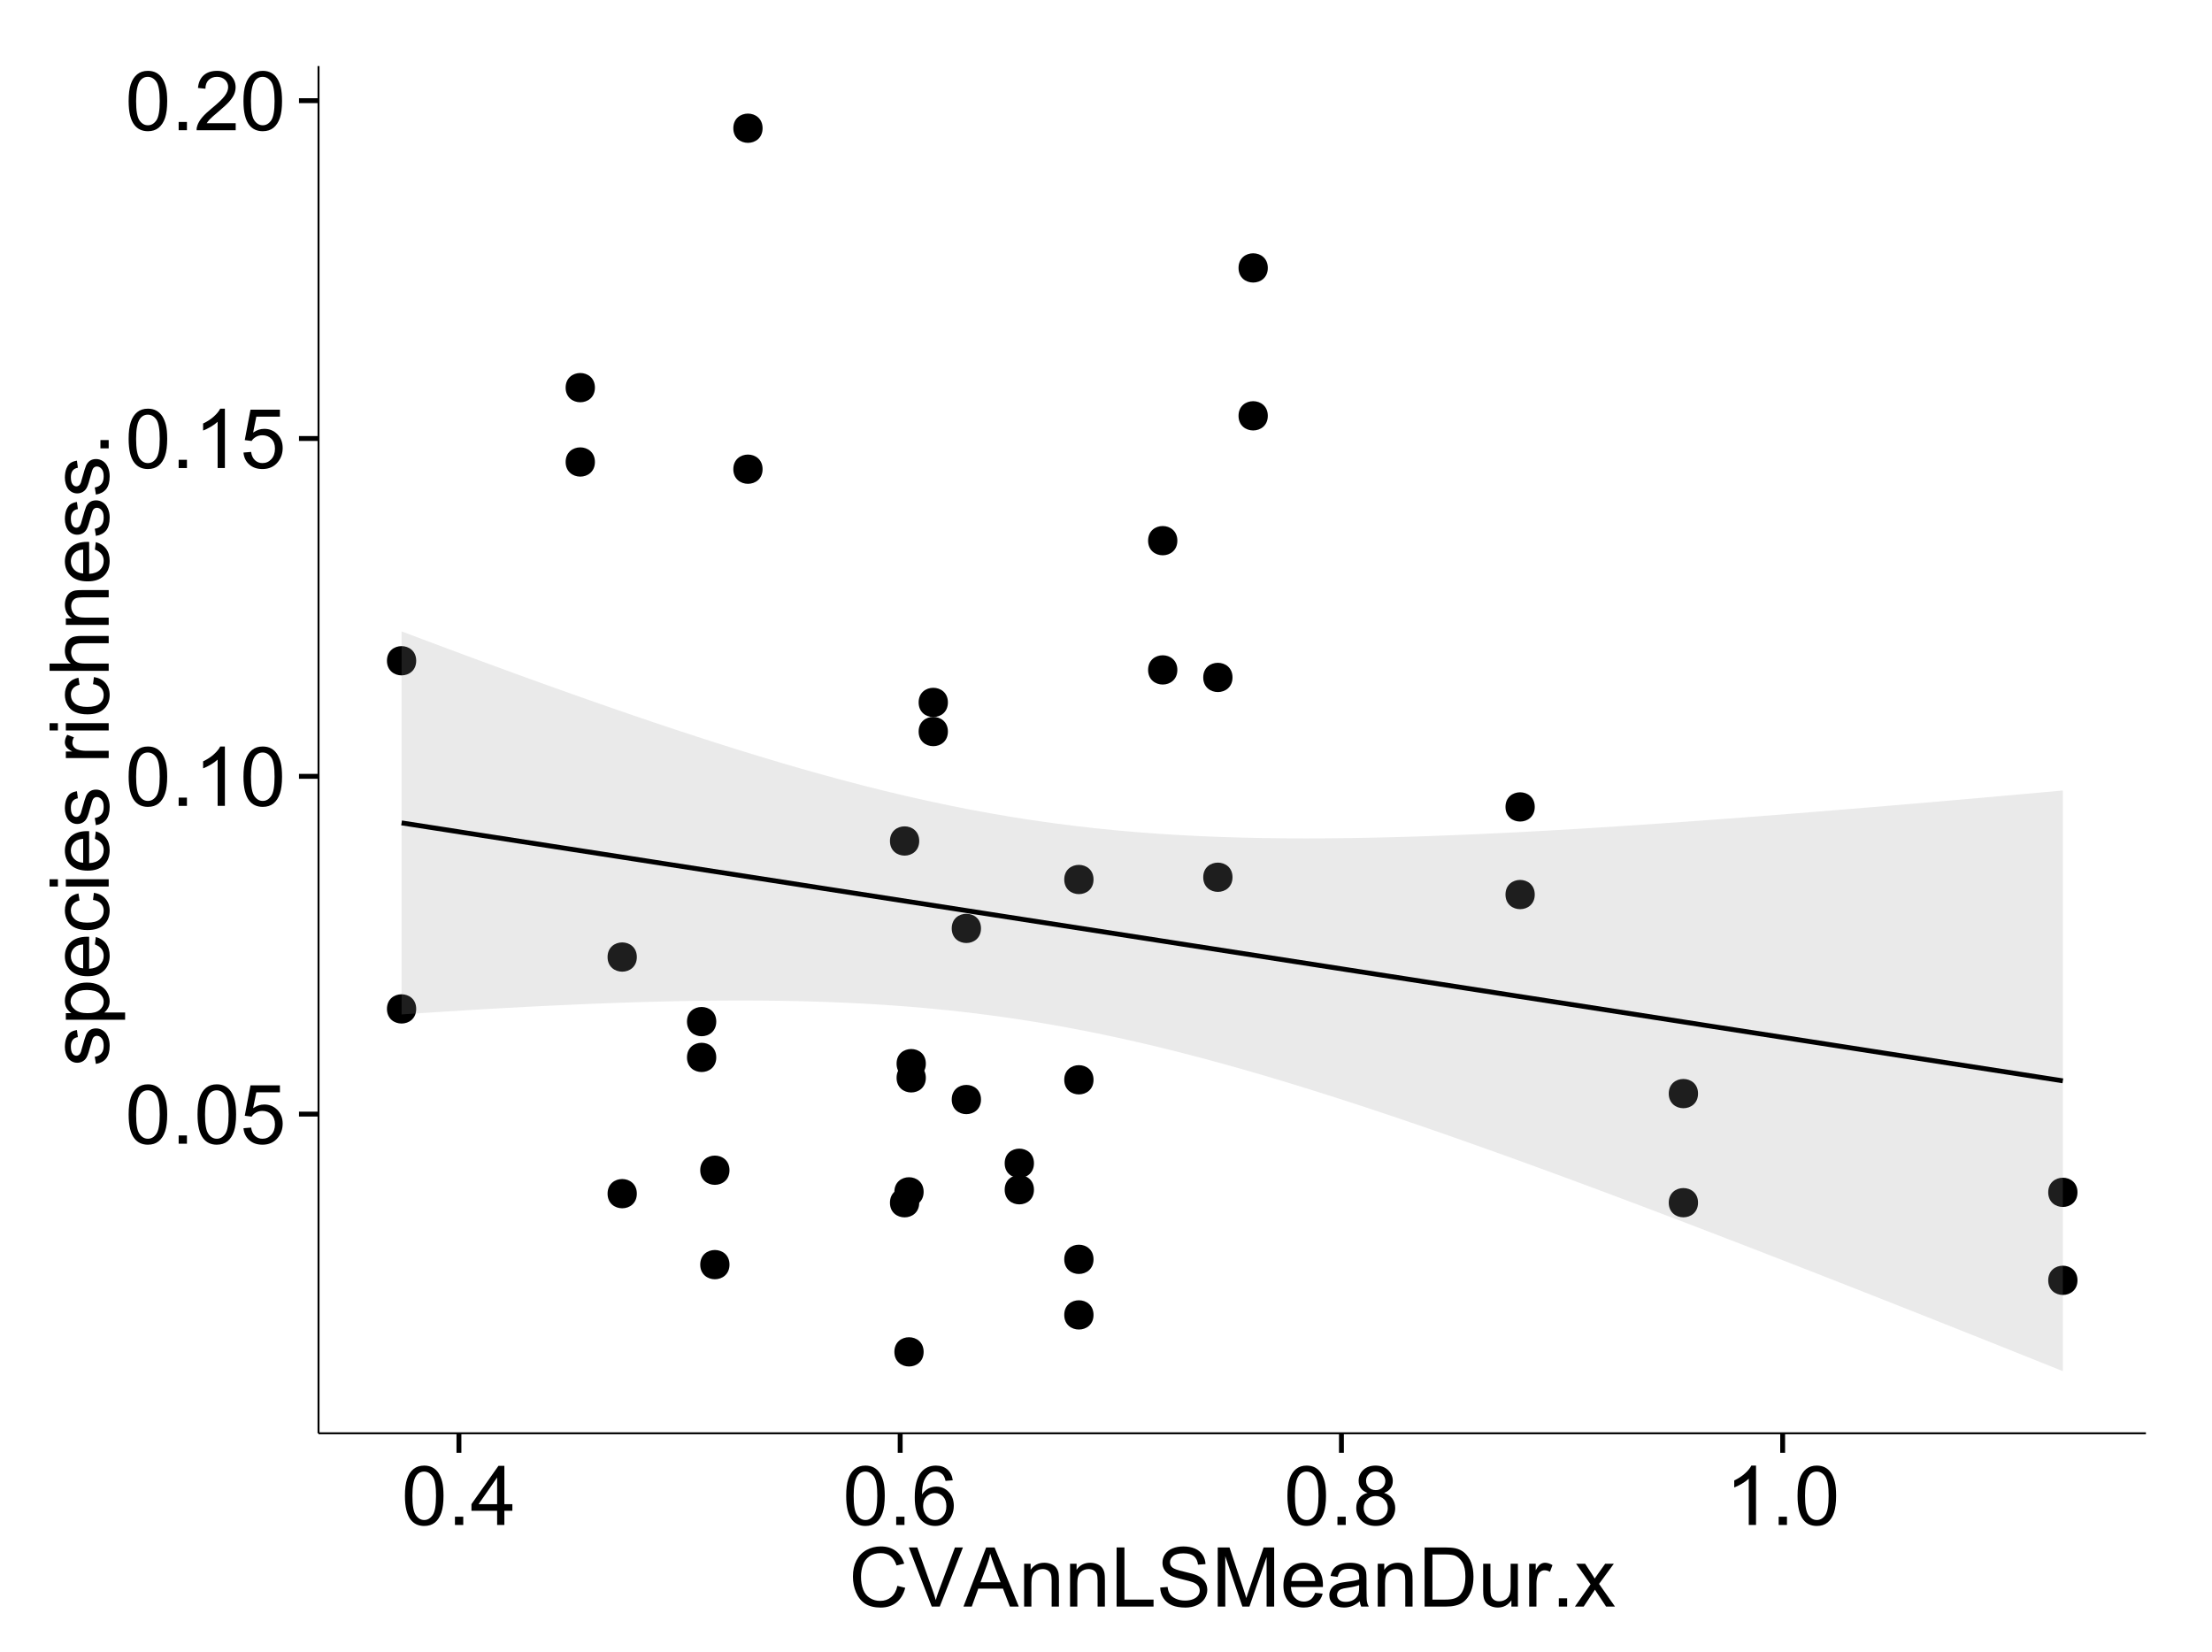<?xml version="1.0" encoding="UTF-8"?>
<svg xmlns="http://www.w3.org/2000/svg" xmlns:xlink="http://www.w3.org/1999/xlink" width="482pt" height="360pt" viewBox="0 0 482 360" version="1.1">
<defs>
<g>
<symbol overflow="visible" id="glyph0-0">
<path style="stroke:none;" d="M 0.746 -6.355 C 0.742 -7.875 0.898 -9.102 1.215 -10.031 C 1.527 -10.961 1.996 -11.676 2.613 -12.18 C 3.23 -12.684 4.008 -12.938 4.949 -12.938 C 5.637 -12.938 6.242 -12.797 6.766 -12.52 C 7.285 -12.238 7.715 -11.836 8.059 -11.316 C 8.395 -10.789 8.664 -10.152 8.859 -9.398 C 9.051 -8.645 9.145 -7.629 9.148 -6.355 C 9.145 -4.84 8.992 -3.617 8.684 -2.691 C 8.371 -1.762 7.906 -1.047 7.289 -0.539 C 6.672 -0.035 5.891 0.215 4.949 0.219 C 3.703 0.215 2.727 -0.227 2.023 -1.117 C 1.168 -2.188 0.742 -3.934 0.746 -6.355 Z M 2.375 -6.355 C 2.371 -4.234 2.621 -2.824 3.117 -2.129 C 3.609 -1.426 4.219 -1.078 4.949 -1.082 C 5.672 -1.078 6.281 -1.43 6.781 -2.137 C 7.273 -2.836 7.523 -4.242 7.523 -6.355 C 7.523 -8.473 7.273 -9.883 6.781 -10.582 C 6.281 -11.277 5.664 -11.625 4.93 -11.629 C 4.199 -11.625 3.621 -11.316 3.191 -10.703 C 2.645 -9.918 2.371 -8.469 2.375 -6.355 Z M 2.375 -6.355 "/>
</symbol>
<symbol overflow="visible" id="glyph0-1">
<path style="stroke:none;" d="M 1.633 0 L 1.633 -1.801 L 3.438 -1.801 L 3.438 0 Z M 1.633 0 "/>
</symbol>
<symbol overflow="visible" id="glyph0-2">
<path style="stroke:none;" d="M 0.746 -3.375 L 2.406 -3.516 C 2.527 -2.707 2.812 -2.098 3.266 -1.691 C 3.711 -1.281 4.254 -1.078 4.887 -1.082 C 5.648 -1.078 6.293 -1.363 6.82 -1.941 C 7.344 -2.512 7.605 -3.273 7.609 -4.227 C 7.605 -5.125 7.352 -5.84 6.848 -6.363 C 6.34 -6.883 5.676 -7.141 4.859 -7.145 C 4.344 -7.141 3.887 -7.027 3.48 -6.797 C 3.07 -6.566 2.746 -6.266 2.516 -5.898 L 1.027 -6.09 L 2.277 -12.711 L 8.684 -12.711 L 8.684 -11.195 L 3.543 -11.195 L 2.848 -7.734 C 3.621 -8.273 4.43 -8.543 5.281 -8.543 C 6.402 -8.543 7.352 -8.152 8.129 -7.371 C 8.898 -6.59 9.285 -5.586 9.289 -4.367 C 9.285 -3.195 8.945 -2.188 8.27 -1.344 C 7.441 -0.301 6.316 0.215 4.887 0.219 C 3.715 0.215 2.758 -0.109 2.016 -0.766 C 1.273 -1.418 0.848 -2.289 0.746 -3.375 Z M 0.746 -3.375 "/>
</symbol>
<symbol overflow="visible" id="glyph0-3">
<path style="stroke:none;" d="M 6.707 0 L 5.125 0 L 5.125 -10.082 C 4.742 -9.715 4.242 -9.352 3.625 -8.988 C 3.004 -8.625 2.449 -8.352 1.961 -8.172 L 1.961 -9.703 C 2.844 -10.117 3.617 -10.621 4.281 -11.215 C 4.941 -11.805 5.41 -12.379 5.688 -12.938 L 6.707 -12.938 Z M 6.707 0 "/>
</symbol>
<symbol overflow="visible" id="glyph0-4">
<path style="stroke:none;" d="M 9.062 -1.52 L 9.062 0 L 0.547 0 C 0.531 -0.379 0.594 -0.742 0.73 -1.098 C 0.945 -1.676 1.293 -2.25 1.77 -2.812 C 2.246 -3.375 2.934 -4.023 3.84 -4.766 C 5.238 -5.906 6.188 -6.816 6.68 -7.492 C 7.172 -8.16 7.418 -8.793 7.418 -9.395 C 7.418 -10.02 7.191 -10.551 6.746 -10.98 C 6.293 -11.41 5.711 -11.625 4.992 -11.629 C 4.23 -11.625 3.621 -11.395 3.164 -10.941 C 2.703 -10.48 2.469 -9.848 2.469 -9.043 L 0.844 -9.211 C 0.953 -10.422 1.371 -11.344 2.102 -11.984 C 2.824 -12.617 3.801 -12.938 5.027 -12.938 C 6.262 -12.938 7.238 -12.594 7.961 -11.91 C 8.68 -11.223 9.039 -10.371 9.043 -9.359 C 9.039 -8.84 8.934 -8.336 8.727 -7.84 C 8.512 -7.34 8.164 -6.812 7.676 -6.266 C 7.188 -5.711 6.375 -4.957 5.238 -4 C 4.285 -3.199 3.676 -2.66 3.41 -2.379 C 3.141 -2.094 2.918 -1.805 2.742 -1.52 Z M 9.062 -1.52 "/>
</symbol>
<symbol overflow="visible" id="glyph0-5">
<path style="stroke:none;" d="M 5.82 0 L 5.82 -3.086 L 0.227 -3.086 L 0.227 -4.535 L 6.109 -12.883 L 7.398 -12.883 L 7.398 -4.535 L 9.141 -4.535 L 9.141 -3.086 L 7.398 -3.086 L 7.398 0 Z M 5.82 -4.535 L 5.82 -10.344 L 1.785 -4.535 Z M 5.82 -4.535 "/>
</symbol>
<symbol overflow="visible" id="glyph0-6">
<path style="stroke:none;" d="M 8.957 -9.73 L 7.383 -9.605 C 7.242 -10.223 7.043 -10.676 6.785 -10.961 C 6.355 -11.41 5.828 -11.637 5.203 -11.637 C 4.695 -11.637 4.25 -11.496 3.875 -11.215 C 3.375 -10.852 2.984 -10.32 2.695 -9.625 C 2.406 -8.926 2.258 -7.934 2.25 -6.645 C 2.629 -7.223 3.094 -7.652 3.645 -7.938 C 4.195 -8.215 4.773 -8.355 5.379 -8.359 C 6.434 -8.355 7.328 -7.969 8.07 -7.195 C 8.809 -6.418 9.18 -5.414 9.184 -4.184 C 9.18 -3.371 9.008 -2.617 8.66 -1.926 C 8.312 -1.23 7.832 -0.699 7.227 -0.332 C 6.613 0.035 5.922 0.215 5.148 0.219 C 3.828 0.215 2.754 -0.266 1.922 -1.234 C 1.09 -2.199 0.672 -3.797 0.676 -6.031 C 0.672 -8.516 1.133 -10.328 2.055 -11.461 C 2.855 -12.445 3.938 -12.938 5.301 -12.938 C 6.312 -12.938 7.141 -12.652 7.789 -12.086 C 8.434 -11.516 8.824 -10.73 8.957 -9.73 Z M 2.496 -4.176 C 2.496 -3.629 2.609 -3.105 2.844 -2.609 C 3.07 -2.109 3.395 -1.73 3.812 -1.473 C 4.227 -1.207 4.664 -1.078 5.125 -1.082 C 5.789 -1.078 6.363 -1.348 6.844 -1.891 C 7.324 -2.426 7.562 -3.156 7.566 -4.086 C 7.562 -4.973 7.328 -5.676 6.855 -6.191 C 6.379 -6.703 5.781 -6.961 5.062 -6.961 C 4.348 -6.961 3.738 -6.703 3.242 -6.191 C 2.742 -5.676 2.496 -5.004 2.496 -4.176 Z M 2.496 -4.176 "/>
</symbol>
<symbol overflow="visible" id="glyph0-7">
<path style="stroke:none;" d="M 3.18 -6.988 C 2.52 -7.227 2.035 -7.57 1.723 -8.016 C 1.406 -8.461 1.246 -8.992 1.25 -9.617 C 1.246 -10.551 1.582 -11.34 2.258 -11.98 C 2.93 -12.617 3.828 -12.938 4.949 -12.938 C 6.07 -12.938 6.977 -12.609 7.664 -11.957 C 8.348 -11.301 8.688 -10.504 8.691 -9.57 C 8.688 -8.969 8.531 -8.449 8.219 -8.012 C 7.902 -7.566 7.426 -7.227 6.793 -6.988 C 7.582 -6.727 8.184 -6.309 8.598 -5.738 C 9.008 -5.16 9.215 -4.477 9.219 -3.684 C 9.215 -2.578 8.828 -1.652 8.051 -0.906 C 7.27 -0.156 6.242 0.215 4.977 0.219 C 3.699 0.215 2.676 -0.156 1.898 -0.91 C 1.117 -1.66 0.727 -2.602 0.73 -3.727 C 0.727 -4.562 0.938 -5.262 1.367 -5.832 C 1.789 -6.395 2.395 -6.781 3.18 -6.988 Z M 2.867 -9.668 C 2.863 -9.059 3.059 -8.559 3.453 -8.172 C 3.844 -7.785 4.355 -7.594 4.984 -7.594 C 5.59 -7.594 6.09 -7.785 6.48 -8.168 C 6.871 -8.551 7.066 -9.02 7.066 -9.578 C 7.066 -10.156 6.863 -10.645 6.465 -11.043 C 6.059 -11.438 5.559 -11.637 4.965 -11.637 C 4.359 -11.637 3.859 -11.441 3.465 -11.055 C 3.062 -10.668 2.863 -10.207 2.867 -9.668 Z M 2.355 -3.719 C 2.355 -3.262 2.461 -2.824 2.676 -2.406 C 2.887 -1.98 3.203 -1.652 3.629 -1.426 C 4.047 -1.191 4.504 -1.078 4.992 -1.082 C 5.746 -1.078 6.367 -1.32 6.863 -1.809 C 7.352 -2.293 7.598 -2.91 7.602 -3.664 C 7.598 -4.422 7.344 -5.055 6.84 -5.555 C 6.332 -6.051 5.699 -6.297 4.938 -6.301 C 4.191 -6.297 3.574 -6.051 3.09 -5.562 C 2.598 -5.066 2.355 -4.453 2.355 -3.719 Z M 2.355 -3.719 "/>
</symbol>
<symbol overflow="visible" id="glyph0-8">
<path style="stroke:none;" d="M 10.582 -4.516 L 12.289 -4.086 C 11.926 -2.68 11.281 -1.613 10.355 -0.883 C 9.426 -0.148 8.293 0.215 6.953 0.219 C 5.559 0.215 4.43 -0.062 3.562 -0.629 C 2.691 -1.191 2.027 -2.012 1.578 -3.086 C 1.121 -4.156 0.895 -5.309 0.898 -6.539 C 0.895 -7.879 1.152 -9.047 1.664 -10.047 C 2.176 -11.043 2.902 -11.801 3.852 -12.324 C 4.797 -12.84 5.84 -13.102 6.977 -13.105 C 8.266 -13.102 9.352 -12.773 10.23 -12.121 C 11.105 -11.461 11.715 -10.539 12.066 -9.352 L 10.391 -8.957 C 10.086 -9.891 9.652 -10.574 9.086 -11.004 C 8.516 -11.43 7.801 -11.641 6.945 -11.645 C 5.949 -11.641 5.121 -11.406 4.457 -10.934 C 3.789 -10.457 3.324 -9.816 3.059 -9.02 C 2.789 -8.215 2.652 -7.391 2.656 -6.547 C 2.652 -5.449 2.812 -4.496 3.133 -3.68 C 3.449 -2.859 3.945 -2.246 4.621 -1.844 C 5.293 -1.438 6.023 -1.234 6.812 -1.238 C 7.762 -1.234 8.57 -1.512 9.234 -2.062 C 9.898 -2.613 10.348 -3.43 10.582 -4.516 Z M 10.582 -4.516 "/>
</symbol>
<symbol overflow="visible" id="glyph0-9">
<path style="stroke:none;" d="M 5.07 0 L 0.078 -12.883 L 1.926 -12.883 L 5.273 -3.523 C 5.543 -2.77 5.766 -2.066 5.949 -1.414 C 6.145 -2.113 6.379 -2.816 6.645 -3.523 L 10.125 -12.883 L 11.867 -12.883 L 6.82 0 Z M 5.07 0 "/>
</symbol>
<symbol overflow="visible" id="glyph0-10">
<path style="stroke:none;" d="M -0.027 0 L 4.922 -12.883 L 6.758 -12.883 L 12.031 0 L 10.09 0 L 8.586 -3.902 L 3.199 -3.902 L 1.785 0 Z M 3.691 -5.289 L 8.059 -5.289 L 6.715 -8.859 C 6.305 -9.941 6 -10.832 5.801 -11.531 C 5.637 -10.703 5.402 -9.883 5.105 -9.07 Z M 3.691 -5.289 "/>
</symbol>
<symbol overflow="visible" id="glyph0-11">
<path style="stroke:none;" d="M 1.188 0 L 1.188 -9.336 L 2.609 -9.336 L 2.609 -8.008 C 3.293 -9.031 4.285 -9.543 5.582 -9.547 C 6.141 -9.543 6.656 -9.441 7.133 -9.242 C 7.602 -9.035 7.957 -8.77 8.191 -8.445 C 8.426 -8.113 8.59 -7.727 8.684 -7.277 C 8.742 -6.98 8.77 -6.465 8.773 -5.738 L 8.773 0 L 7.188 0 L 7.188 -5.68 C 7.184 -6.32 7.121 -6.801 7.004 -7.121 C 6.879 -7.438 6.66 -7.695 6.348 -7.887 C 6.031 -8.074 5.664 -8.168 5.246 -8.172 C 4.566 -8.168 3.984 -7.953 3.5 -7.531 C 3.008 -7.102 2.766 -6.293 2.77 -5.098 L 2.77 0 Z M 1.188 0 "/>
</symbol>
<symbol overflow="visible" id="glyph0-12">
<path style="stroke:none;" d="M 1.32 0 L 1.32 -12.883 L 3.023 -12.883 L 3.023 -1.52 L 9.367 -1.52 L 9.367 0 Z M 1.32 0 "/>
</symbol>
<symbol overflow="visible" id="glyph0-13">
<path style="stroke:none;" d="M 0.809 -4.141 L 2.418 -4.281 C 2.492 -3.633 2.668 -3.102 2.949 -2.691 C 3.223 -2.277 3.656 -1.945 4.246 -1.691 C 4.828 -1.434 5.488 -1.305 6.223 -1.309 C 6.871 -1.305 7.445 -1.402 7.945 -1.598 C 8.441 -1.789 8.809 -2.055 9.055 -2.395 C 9.297 -2.727 9.422 -3.094 9.422 -3.5 C 9.422 -3.898 9.305 -4.25 9.07 -4.555 C 8.836 -4.852 8.449 -5.105 7.91 -5.316 C 7.562 -5.449 6.797 -5.66 5.613 -5.945 C 4.43 -6.227 3.602 -6.496 3.129 -6.75 C 2.512 -7.07 2.051 -7.469 1.754 -7.949 C 1.449 -8.422 1.301 -8.957 1.301 -9.555 C 1.301 -10.203 1.484 -10.812 1.852 -11.379 C 2.219 -11.941 2.758 -12.367 3.469 -12.664 C 4.18 -12.953 4.969 -13.102 5.836 -13.105 C 6.789 -13.102 7.629 -12.945 8.363 -12.641 C 9.09 -12.328 9.652 -11.879 10.043 -11.285 C 10.434 -10.688 10.645 -10.008 10.68 -9.254 L 9.043 -9.133 C 8.953 -9.941 8.656 -10.555 8.152 -10.977 C 7.641 -11.391 6.895 -11.602 5.906 -11.602 C 4.875 -11.602 4.121 -11.41 3.652 -11.035 C 3.176 -10.652 2.941 -10.199 2.945 -9.668 C 2.941 -9.203 3.109 -8.82 3.445 -8.523 C 3.773 -8.223 4.629 -7.918 6.016 -7.605 C 7.398 -7.293 8.348 -7.02 8.867 -6.785 C 9.613 -6.438 10.168 -5.996 10.527 -5.469 C 10.883 -4.938 11.062 -4.328 11.066 -3.641 C 11.062 -2.949 10.867 -2.305 10.477 -1.699 C 10.082 -1.09 9.516 -0.617 8.781 -0.285 C 8.043 0.051 7.215 0.215 6.301 0.219 C 5.133 0.215 4.156 0.051 3.371 -0.289 C 2.578 -0.625 1.961 -1.137 1.516 -1.824 C 1.066 -2.504 0.832 -3.277 0.809 -4.141 Z M 0.809 -4.141 "/>
</symbol>
<symbol overflow="visible" id="glyph0-14">
<path style="stroke:none;" d="M 1.336 0 L 1.336 -12.883 L 3.902 -12.883 L 6.953 -3.762 C 7.23 -2.91 7.434 -2.273 7.566 -1.855 C 7.711 -2.32 7.941 -3.008 8.254 -3.922 L 11.336 -12.883 L 13.633 -12.883 L 13.633 0 L 11.988 0 L 11.988 -10.785 L 8.242 0 L 6.707 0 L 2.98 -10.969 L 2.98 0 Z M 1.336 0 "/>
</symbol>
<symbol overflow="visible" id="glyph0-15">
<path style="stroke:none;" d="M 7.578 -3.008 L 9.211 -2.805 C 8.953 -1.848 8.473 -1.105 7.777 -0.578 C 7.078 -0.051 6.188 0.211 5.105 0.211 C 3.738 0.211 2.656 -0.207 1.859 -1.051 C 1.055 -1.887 0.656 -3.066 0.66 -4.586 C 0.656 -6.156 1.059 -7.375 1.871 -8.246 C 2.676 -9.109 3.727 -9.543 5.02 -9.547 C 6.266 -9.543 7.285 -9.117 8.078 -8.27 C 8.867 -7.418 9.262 -6.223 9.266 -4.684 C 9.262 -4.586 9.258 -4.445 9.254 -4.262 L 2.293 -4.262 C 2.348 -3.234 2.641 -2.449 3.164 -1.906 C 3.684 -1.359 4.332 -1.09 5.117 -1.09 C 5.691 -1.09 6.188 -1.242 6.598 -1.547 C 7.008 -1.852 7.332 -2.336 7.578 -3.008 Z M 2.383 -5.562 L 7.594 -5.562 C 7.523 -6.344 7.324 -6.934 6.996 -7.328 C 6.492 -7.934 5.836 -8.238 5.035 -8.242 C 4.305 -8.238 3.695 -7.996 3.203 -7.512 C 2.707 -7.027 2.434 -6.375 2.383 -5.562 Z M 2.383 -5.562 "/>
</symbol>
<symbol overflow="visible" id="glyph0-16">
<path style="stroke:none;" d="M 7.277 -1.152 C 6.691 -0.652 6.125 -0.301 5.586 -0.098 C 5.039 0.109 4.457 0.211 3.84 0.211 C 2.812 0.211 2.027 -0.039 1.477 -0.539 C 0.922 -1.039 0.645 -1.68 0.648 -2.461 C 0.645 -2.918 0.75 -3.336 0.961 -3.715 C 1.168 -4.09 1.438 -4.391 1.777 -4.621 C 2.113 -4.848 2.496 -5.02 2.918 -5.141 C 3.227 -5.219 3.695 -5.301 4.324 -5.379 C 5.602 -5.531 6.539 -5.711 7.145 -5.922 C 7.148 -6.137 7.152 -6.273 7.156 -6.336 C 7.152 -6.977 7.004 -7.434 6.707 -7.699 C 6.301 -8.055 5.699 -8.23 4.906 -8.234 C 4.156 -8.23 3.609 -8.102 3.258 -7.844 C 2.902 -7.582 2.637 -7.121 2.469 -6.461 L 0.922 -6.672 C 1.059 -7.332 1.293 -7.867 1.617 -8.273 C 1.938 -8.68 2.402 -8.992 3.016 -9.215 C 3.621 -9.434 4.328 -9.543 5.133 -9.547 C 5.93 -9.543 6.574 -9.449 7.074 -9.266 C 7.566 -9.074 7.934 -8.84 8.172 -8.555 C 8.402 -8.27 8.566 -7.91 8.664 -7.48 C 8.715 -7.207 8.742 -6.719 8.746 -6.02 L 8.746 -3.91 C 8.742 -2.434 8.773 -1.504 8.844 -1.117 C 8.906 -0.727 9.043 -0.355 9.246 0 L 7.594 0 C 7.43 -0.328 7.324 -0.711 7.277 -1.152 Z M 7.145 -4.684 C 6.566 -4.445 5.707 -4.246 4.562 -4.086 C 3.91 -3.988 3.449 -3.883 3.18 -3.77 C 2.91 -3.648 2.703 -3.477 2.555 -3.254 C 2.406 -3.027 2.332 -2.777 2.336 -2.504 C 2.332 -2.078 2.492 -1.727 2.816 -1.449 C 3.133 -1.164 3.602 -1.023 4.219 -1.027 C 4.828 -1.023 5.367 -1.156 5.844 -1.426 C 6.312 -1.691 6.664 -2.059 6.891 -2.523 C 7.059 -2.879 7.141 -3.406 7.145 -4.105 Z M 7.145 -4.684 "/>
</symbol>
<symbol overflow="visible" id="glyph0-17">
<path style="stroke:none;" d="M 1.391 0 L 1.391 -12.883 L 5.828 -12.883 C 6.824 -12.879 7.59 -12.816 8.121 -12.699 C 8.855 -12.527 9.484 -12.223 10.012 -11.777 C 10.688 -11.199 11.195 -10.465 11.535 -9.574 C 11.867 -8.68 12.035 -7.656 12.039 -6.512 C 12.035 -5.531 11.922 -4.664 11.695 -3.91 C 11.469 -3.152 11.176 -2.527 10.816 -2.035 C 10.457 -1.535 10.066 -1.145 9.645 -0.863 C 9.219 -0.574 8.703 -0.359 8.105 -0.219 C 7.504 -0.07 6.816 0 6.039 0 Z M 3.094 -1.52 L 5.844 -1.52 C 6.688 -1.516 7.355 -1.598 7.844 -1.758 C 8.324 -1.914 8.711 -2.137 9 -2.426 C 9.402 -2.828 9.715 -3.371 9.941 -4.055 C 10.164 -4.734 10.277 -5.562 10.281 -6.539 C 10.277 -7.887 10.055 -8.922 9.617 -9.645 C 9.172 -10.367 8.637 -10.852 8.008 -11.102 C 7.547 -11.273 6.812 -11.359 5.801 -11.363 L 3.094 -11.363 Z M 3.094 -1.52 "/>
</symbol>
<symbol overflow="visible" id="glyph0-18">
<path style="stroke:none;" d="M 7.305 0 L 7.305 -1.371 C 6.574 -0.316 5.586 0.211 4.344 0.211 C 3.789 0.211 3.273 0.105 2.797 -0.105 C 2.316 -0.316 1.965 -0.578 1.734 -0.898 C 1.504 -1.215 1.34 -1.609 1.25 -2.074 C 1.18 -2.383 1.148 -2.875 1.152 -3.551 L 1.152 -9.336 L 2.734 -9.336 L 2.734 -4.156 C 2.73 -3.328 2.762 -2.773 2.828 -2.488 C 2.926 -2.07 3.137 -1.742 3.461 -1.508 C 3.781 -1.266 4.18 -1.148 4.656 -1.152 C 5.129 -1.148 5.574 -1.27 5.992 -1.516 C 6.406 -1.758 6.699 -2.09 6.875 -2.508 C 7.047 -2.926 7.137 -3.531 7.137 -4.332 L 7.137 -9.336 L 8.719 -9.336 L 8.719 0 Z M 7.305 0 "/>
</symbol>
<symbol overflow="visible" id="glyph0-19">
<path style="stroke:none;" d="M 1.168 0 L 1.168 -9.336 L 2.594 -9.336 L 2.594 -7.918 C 2.953 -8.578 3.289 -9.016 3.598 -9.23 C 3.906 -9.438 4.242 -9.543 4.613 -9.547 C 5.145 -9.543 5.688 -9.375 6.242 -9.035 L 5.695 -7.566 C 5.309 -7.793 4.922 -7.91 4.535 -7.91 C 4.188 -7.91 3.875 -7.805 3.602 -7.598 C 3.324 -7.387 3.129 -7.098 3.016 -6.734 C 2.836 -6.168 2.746 -5.555 2.75 -4.887 L 2.75 0 Z M 1.168 0 "/>
</symbol>
<symbol overflow="visible" id="glyph0-20">
<path style="stroke:none;" d="M 0.133 0 L 3.543 -4.852 L 0.387 -9.336 L 2.363 -9.336 L 3.797 -7.145 C 4.066 -6.727 4.281 -6.379 4.445 -6.102 C 4.703 -6.484 4.941 -6.828 5.16 -7.129 L 6.734 -9.336 L 8.621 -9.336 L 5.398 -4.938 L 8.867 0 L 6.926 0 L 5.008 -2.898 L 4.5 -3.684 L 2.047 0 Z M 0.133 0 "/>
</symbol>
<symbol overflow="visible" id="glyph1-0">
<path style="stroke:none;" d="M -2.785 -0.555 L -3.031 -2.117 C -2.402 -2.203 -1.922 -2.449 -1.59 -2.852 C -1.254 -3.25 -1.09 -3.812 -1.09 -4.535 C -1.09 -5.262 -1.234 -5.801 -1.531 -6.152 C -1.824 -6.504 -2.172 -6.68 -2.574 -6.68 C -2.926 -6.68 -3.207 -6.523 -3.418 -6.215 C -3.555 -5.996 -3.734 -5.457 -3.953 -4.598 C -4.246 -3.434 -4.5 -2.629 -4.715 -2.184 C -4.926 -1.734 -5.223 -1.395 -5.602 -1.164 C -5.98 -0.93 -6.398 -0.812 -6.855 -0.816 C -7.27 -0.812 -7.652 -0.91 -8.012 -1.102 C -8.363 -1.293 -8.66 -1.551 -8.895 -1.883 C -9.074 -2.125 -9.227 -2.461 -9.355 -2.887 C -9.48 -3.309 -9.543 -3.766 -9.547 -4.254 C -9.543 -4.984 -9.438 -5.625 -9.23 -6.184 C -9.016 -6.734 -8.73 -7.145 -8.371 -7.41 C -8.008 -7.672 -7.527 -7.852 -6.926 -7.953 L -6.715 -6.406 C -7.195 -6.332 -7.57 -6.129 -7.84 -5.797 C -8.105 -5.457 -8.238 -4.98 -8.242 -4.367 C -8.238 -3.637 -8.117 -3.121 -7.883 -2.812 C -7.641 -2.5 -7.359 -2.344 -7.039 -2.348 C -6.832 -2.344 -6.648 -2.406 -6.484 -2.539 C -6.312 -2.664 -6.172 -2.867 -6.062 -3.148 C -6.004 -3.301 -5.871 -3.766 -5.66 -4.543 C -5.359 -5.66 -5.113 -6.441 -4.926 -6.887 C -4.734 -7.324 -4.457 -7.672 -4.094 -7.926 C -3.73 -8.176 -3.281 -8.301 -2.742 -8.305 C -2.211 -8.301 -1.711 -8.148 -1.25 -7.844 C -0.781 -7.535 -0.422 -7.09 -0.172 -6.512 C 0.086 -5.926 0.211 -5.27 0.211 -4.543 C 0.211 -3.328 -0.039 -2.406 -0.543 -1.77 C -1.047 -1.133 -1.793 -0.727 -2.785 -0.555 Z M -2.785 -0.555 "/>
</symbol>
<symbol overflow="visible" id="glyph1-1">
<path style="stroke:none;" d="M 3.578 -1.188 L -9.336 -1.188 L -9.336 -2.629 L -8.121 -2.629 C -8.594 -2.965 -8.949 -3.348 -9.188 -3.777 C -9.426 -4.203 -9.543 -4.723 -9.547 -5.336 C -9.543 -6.129 -9.34 -6.832 -8.93 -7.445 C -8.516 -8.051 -7.934 -8.512 -7.191 -8.824 C -6.441 -9.133 -5.625 -9.285 -4.738 -9.289 C -3.781 -9.285 -2.922 -9.113 -2.156 -8.773 C -1.391 -8.43 -0.805 -7.934 -0.398 -7.281 C 0.008 -6.625 0.211 -5.938 0.211 -5.219 C 0.211 -4.691 0.102 -4.219 -0.121 -3.801 C -0.344 -3.379 -0.625 -3.035 -0.965 -2.77 L 3.578 -2.77 Z M -4.613 -2.621 C -3.41 -2.613 -2.523 -2.855 -1.949 -3.348 C -1.375 -3.832 -1.09 -4.422 -1.09 -5.117 C -1.09 -5.816 -1.387 -6.418 -1.98 -6.922 C -2.574 -7.418 -3.496 -7.668 -4.746 -7.672 C -5.934 -7.668 -6.824 -7.426 -7.418 -6.938 C -8.008 -6.449 -8.301 -5.863 -8.305 -5.188 C -8.301 -4.508 -7.988 -3.914 -7.359 -3.398 C -6.727 -2.879 -5.809 -2.617 -4.613 -2.621 Z M -4.613 -2.621 "/>
</symbol>
<symbol overflow="visible" id="glyph1-2">
<path style="stroke:none;" d="M -3.004 -7.578 L -2.805 -9.211 C -1.848 -8.953 -1.105 -8.473 -0.578 -7.777 C -0.051 -7.078 0.211 -6.188 0.211 -5.105 C 0.211 -3.738 -0.207 -2.656 -1.051 -1.859 C -1.887 -1.055 -3.066 -0.656 -4.586 -0.66 C -6.156 -0.656 -7.375 -1.059 -8.246 -1.871 C -9.109 -2.676 -9.543 -3.727 -9.547 -5.02 C -9.543 -6.266 -9.117 -7.285 -8.27 -8.078 C -7.418 -8.867 -6.223 -9.262 -4.684 -9.266 C -4.586 -9.262 -4.445 -9.258 -4.262 -9.254 L -4.262 -2.293 C -3.234 -2.348 -2.449 -2.641 -1.906 -3.164 C -1.359 -3.684 -1.09 -4.332 -1.09 -5.117 C -1.09 -5.691 -1.242 -6.188 -1.547 -6.598 C -1.852 -7.008 -2.336 -7.332 -3.004 -7.578 Z M -5.562 -2.383 L -5.562 -7.594 C -6.344 -7.523 -6.934 -7.324 -7.328 -6.996 C -7.934 -6.492 -8.238 -5.836 -8.242 -5.035 C -8.238 -4.305 -7.996 -3.695 -7.512 -3.203 C -7.027 -2.707 -6.375 -2.434 -5.562 -2.383 Z M -5.562 -2.383 "/>
</symbol>
<symbol overflow="visible" id="glyph1-3">
<path style="stroke:none;" d="M -3.418 -7.277 L -3.215 -8.832 C -2.141 -8.66 -1.301 -8.227 -0.699 -7.527 C -0.09 -6.824 0.211 -5.965 0.211 -4.949 C 0.211 -3.668 -0.203 -2.641 -1.039 -1.867 C -1.871 -1.09 -3.07 -0.703 -4.633 -0.703 C -5.637 -0.703 -6.52 -0.867 -7.277 -1.203 C -8.031 -1.535 -8.598 -2.047 -8.977 -2.73 C -9.355 -3.41 -9.543 -4.152 -9.547 -4.957 C -9.543 -5.969 -9.289 -6.797 -8.777 -7.441 C -8.262 -8.086 -7.531 -8.5 -6.59 -8.684 L -6.355 -7.145 C -6.98 -6.996 -7.453 -6.738 -7.77 -6.367 C -8.082 -5.992 -8.238 -5.543 -8.242 -5.02 C -8.238 -4.219 -7.953 -3.57 -7.387 -3.074 C -6.812 -2.574 -5.91 -2.324 -4.676 -2.328 C -3.422 -2.324 -2.508 -2.566 -1.941 -3.047 C -1.371 -3.527 -1.09 -4.152 -1.09 -4.93 C -1.09 -5.547 -1.277 -6.066 -1.66 -6.484 C -2.035 -6.898 -2.621 -7.164 -3.418 -7.277 Z M -3.418 -7.277 "/>
</symbol>
<symbol overflow="visible" id="glyph1-4">
<path style="stroke:none;" d="M -11.066 -1.195 L -12.883 -1.195 L -12.883 -2.777 L -11.066 -2.777 Z M 0 -1.195 L -9.336 -1.195 L -9.336 -2.777 L 0 -2.777 Z M 0 -1.195 "/>
</symbol>
<symbol overflow="visible" id="glyph1-5">
<path style="stroke:none;" d=""/>
</symbol>
<symbol overflow="visible" id="glyph1-6">
<path style="stroke:none;" d="M 0 -1.168 L -9.336 -1.168 L -9.336 -2.594 L -7.918 -2.594 C -8.578 -2.953 -9.016 -3.289 -9.23 -3.598 C -9.438 -3.906 -9.543 -4.242 -9.547 -4.613 C -9.543 -5.145 -9.375 -5.688 -9.035 -6.242 L -7.566 -5.695 C -7.793 -5.309 -7.91 -4.922 -7.91 -4.535 C -7.91 -4.188 -7.805 -3.875 -7.598 -3.602 C -7.387 -3.324 -7.098 -3.129 -6.734 -3.016 C -6.168 -2.836 -5.555 -2.746 -4.887 -2.75 L 0 -2.75 Z M 0 -1.168 "/>
</symbol>
<symbol overflow="visible" id="glyph1-7">
<path style="stroke:none;" d="M 0 -1.188 L -12.883 -1.188 L -12.883 -2.77 L -8.262 -2.77 C -9.117 -3.504 -9.543 -4.434 -9.547 -5.562 C -9.543 -6.25 -9.406 -6.852 -9.137 -7.363 C -8.859 -7.871 -8.484 -8.234 -8.004 -8.457 C -7.523 -8.676 -6.824 -8.789 -5.914 -8.789 L 0 -8.789 L 0 -7.207 L -5.914 -7.207 C -6.703 -7.207 -7.281 -7.035 -7.641 -6.691 C -8 -6.348 -8.18 -5.863 -8.184 -5.238 C -8.18 -4.77 -8.059 -4.328 -7.816 -3.914 C -7.574 -3.5 -7.242 -3.203 -6.828 -3.031 C -6.406 -2.852 -5.832 -2.766 -5.105 -2.77 L 0 -2.77 Z M 0 -1.188 "/>
</symbol>
<symbol overflow="visible" id="glyph1-8">
<path style="stroke:none;" d="M 0 -1.188 L -9.336 -1.188 L -9.336 -2.609 L -8.008 -2.609 C -9.031 -3.293 -9.543 -4.285 -9.547 -5.582 C -9.543 -6.141 -9.441 -6.656 -9.242 -7.133 C -9.035 -7.602 -8.77 -7.957 -8.445 -8.191 C -8.113 -8.426 -7.727 -8.59 -7.277 -8.684 C -6.98 -8.742 -6.465 -8.77 -5.738 -8.773 L 0 -8.773 L 0 -7.188 L -5.68 -7.188 C -6.32 -7.184 -6.801 -7.121 -7.121 -7.004 C -7.438 -6.879 -7.695 -6.66 -7.887 -6.348 C -8.074 -6.031 -8.168 -5.664 -8.172 -5.246 C -8.168 -4.57 -7.953 -3.992 -7.531 -3.504 C -7.102 -3.012 -6.293 -2.766 -5.098 -2.77 L 0 -2.77 Z M 0 -1.188 "/>
</symbol>
<symbol overflow="visible" id="glyph1-9">
<path style="stroke:none;" d="M 0 -1.633 L -1.801 -1.633 L -1.801 -3.438 L 0 -3.438 Z M 0 -1.633 "/>
</symbol>
</g>
<clipPath id="clip1">
  <path d="M 69.406 14.398 L 468.602 14.398 L 468.602 313.305 L 69.406 313.305 Z M 69.406 14.398 "/>
</clipPath>
</defs>
<g id="surface5656">
<rect x="0" y="0" width="482" height="360" style="fill:rgb(100%,100%,100%);fill-opacity:1;stroke:none;"/>
<rect x="0" y="0" width="482" height="360" style="fill:rgb(100%,100%,100%);fill-opacity:1;stroke:none;"/>
<path style="fill:none;stroke-width:1.063;stroke-linecap:round;stroke-linejoin:round;stroke:rgb(100%,100%,100%);stroke-opacity:1;stroke-miterlimit:10;" d="M 0 360 L 482 360 L 482 0 L 0 0 Z M 0 360 "/>
<g clip-path="url(#clip1)" clip-rule="nonzero">
<path style=" stroke:none;fill-rule:nonzero;fill:rgb(100%,100%,100%);fill-opacity:1;" d="M 69.406 312.305 L 467.602 312.305 L 467.602 14.398 L 69.406 14.398 Z M 69.406 312.305 "/>
<path style=" stroke:none;fill-rule:nonzero;fill:rgb(0%,0%,0%);fill-opacity:1;" d="M 333.363 194.918 C 333.363 197.754 329.113 197.754 329.113 194.918 C 329.113 192.082 333.363 192.082 333.363 194.918 "/>
<path style=" stroke:none;fill-rule:nonzero;fill:rgb(0%,0%,0%);fill-opacity:1;" d="M 237.219 235.281 C 237.219 238.113 232.965 238.113 232.965 235.281 C 232.965 232.445 237.219 232.445 237.219 235.281 "/>
<path style=" stroke:none;fill-rule:nonzero;fill:rgb(0%,0%,0%);fill-opacity:1;" d="M 137.703 260.09 C 137.703 262.922 133.453 262.922 133.453 260.09 C 133.453 257.254 137.703 257.254 137.703 260.09 "/>
<path style=" stroke:none;fill-rule:nonzero;fill:rgb(0%,0%,0%);fill-opacity:1;" d="M 237.219 191.637 C 237.219 194.469 232.965 194.469 232.965 191.637 C 232.965 188.801 237.219 188.801 237.219 191.637 "/>
<path style=" stroke:none;fill-rule:nonzero;fill:rgb(0%,0%,0%);fill-opacity:1;" d="M 275.195 90.602 C 275.195 93.438 270.941 93.438 270.941 90.602 C 270.941 87.77 275.195 87.77 275.195 90.602 "/>
<path style=" stroke:none;fill-rule:nonzero;fill:rgb(0%,0%,0%);fill-opacity:1;" d="M 212.699 239.578 C 212.699 242.414 208.449 242.414 208.449 239.578 C 208.449 236.742 212.699 236.742 212.699 239.578 "/>
<path style=" stroke:none;fill-rule:nonzero;fill:rgb(0%,0%,0%);fill-opacity:1;" d="M 212.699 202.293 C 212.699 205.125 208.449 205.125 208.449 202.293 C 208.449 199.457 212.699 199.457 212.699 202.293 "/>
<path style=" stroke:none;fill-rule:nonzero;fill:rgb(0%,0%,0%);fill-opacity:1;" d="M 199.238 183.246 C 199.238 186.082 194.988 186.082 194.988 183.246 C 194.988 180.41 199.238 180.41 199.238 183.246 "/>
<path style=" stroke:none;fill-rule:nonzero;fill:rgb(0%,0%,0%);fill-opacity:1;" d="M 199.238 262.066 C 199.238 264.902 194.988 264.902 194.988 262.066 C 194.988 259.23 199.238 259.23 199.238 262.066 "/>
<path style=" stroke:none;fill-rule:nonzero;fill:rgb(0%,0%,0%);fill-opacity:1;" d="M 200.68 231.762 C 200.68 234.594 196.43 234.594 196.43 231.762 C 196.43 228.926 200.68 228.926 200.68 231.762 "/>
<path style=" stroke:none;fill-rule:nonzero;fill:rgb(0%,0%,0%);fill-opacity:1;" d="M 267.504 147.605 C 267.504 150.441 263.25 150.441 263.25 147.605 C 263.25 144.773 267.504 144.773 267.504 147.605 "/>
<path style=" stroke:none;fill-rule:nonzero;fill:rgb(0%,0%,0%);fill-opacity:1;" d="M 267.504 191.145 C 267.504 193.98 263.25 193.98 263.25 191.145 C 263.25 188.309 267.504 188.309 267.504 191.145 "/>
<path style=" stroke:none;fill-rule:nonzero;fill:rgb(0%,0%,0%);fill-opacity:1;" d="M 255.484 117.809 C 255.484 120.645 251.234 120.645 251.234 117.809 C 251.234 114.973 255.484 114.973 255.484 117.809 "/>
<path style=" stroke:none;fill-rule:nonzero;fill:rgb(0%,0%,0%);fill-opacity:1;" d="M 128.57 84.465 C 128.57 87.297 124.316 87.297 124.316 84.465 C 124.316 81.629 128.57 81.629 128.57 84.465 "/>
<path style=" stroke:none;fill-rule:nonzero;fill:rgb(0%,0%,0%);fill-opacity:1;" d="M 128.57 100.664 C 128.57 103.5 124.316 103.5 124.316 100.664 C 124.316 97.828 128.57 97.828 128.57 100.664 "/>
<path style=" stroke:none;fill-rule:nonzero;fill:rgb(0%,0%,0%);fill-opacity:1;" d="M 224.238 259.234 C 224.238 262.07 219.984 262.07 219.984 259.234 C 219.984 256.402 224.238 256.402 224.238 259.234 "/>
<path style=" stroke:none;fill-rule:nonzero;fill:rgb(0%,0%,0%);fill-opacity:1;" d="M 224.238 253.469 C 224.238 256.301 219.984 256.301 219.984 253.469 C 219.984 250.633 224.238 250.633 224.238 253.469 "/>
<path style=" stroke:none;fill-rule:nonzero;fill:rgb(0%,0%,0%);fill-opacity:1;" d="M 275.195 58.379 C 275.195 61.215 270.941 61.215 270.941 58.379 C 270.941 55.543 275.195 55.543 275.195 58.379 "/>
<path style=" stroke:none;fill-rule:nonzero;fill:rgb(0%,0%,0%);fill-opacity:1;" d="M 255.484 145.969 C 255.484 148.805 251.234 148.805 251.234 145.969 C 251.234 143.133 255.484 143.133 255.484 145.969 "/>
<path style=" stroke:none;fill-rule:nonzero;fill:rgb(0%,0%,0%);fill-opacity:1;" d="M 200.68 234.852 C 200.68 237.688 196.43 237.688 196.43 234.852 C 196.43 232.02 200.68 232.02 200.68 234.852 "/>
<path style=" stroke:none;fill-rule:nonzero;fill:rgb(0%,0%,0%);fill-opacity:1;" d="M 137.703 208.535 C 137.703 211.367 133.453 211.367 133.453 208.535 C 133.453 205.699 137.703 205.699 137.703 208.535 "/>
<path style=" stroke:none;fill-rule:nonzero;fill:rgb(0%,0%,0%);fill-opacity:1;" d="M 333.363 175.82 C 333.363 178.656 329.113 178.656 329.113 175.82 C 329.113 172.984 333.363 172.984 333.363 175.82 "/>
<path style=" stroke:none;fill-rule:nonzero;fill:rgb(0%,0%,0%);fill-opacity:1;" d="M 237.219 286.508 C 237.219 289.34 232.965 289.34 232.965 286.508 C 232.965 283.672 237.219 283.672 237.219 286.508 "/>
<path style=" stroke:none;fill-rule:nonzero;fill:rgb(0%,0%,0%);fill-opacity:1;" d="M 237.219 274.398 C 237.219 277.234 232.965 277.234 232.965 274.398 C 232.965 271.562 237.219 271.562 237.219 274.398 "/>
<path style=" stroke:none;fill-rule:nonzero;fill:rgb(0%,0%,0%);fill-opacity:1;" d="M 165.105 102.234 C 165.105 105.066 160.855 105.066 160.855 102.234 C 160.855 99.398 165.105 99.398 165.105 102.234 "/>
<path style=" stroke:none;fill-rule:nonzero;fill:rgb(0%,0%,0%);fill-opacity:1;" d="M 165.105 27.941 C 165.105 30.777 160.855 30.777 160.855 27.941 C 160.855 25.105 165.105 25.105 165.105 27.941 "/>
<path style=" stroke:none;fill-rule:nonzero;fill:rgb(0%,0%,0%);fill-opacity:1;" d="M 368.938 238.285 C 368.938 241.121 364.688 241.121 364.688 238.285 C 364.688 235.453 368.938 235.453 368.938 238.285 "/>
<path style=" stroke:none;fill-rule:nonzero;fill:rgb(0%,0%,0%);fill-opacity:1;" d="M 368.938 262.055 C 368.938 264.891 364.688 264.891 364.688 262.055 C 364.688 259.219 368.938 259.219 368.938 262.055 "/>
<path style=" stroke:none;fill-rule:nonzero;fill:rgb(0%,0%,0%);fill-opacity:1;" d="M 157.895 254.98 C 157.895 257.816 153.645 257.816 153.645 254.98 C 153.645 252.148 157.895 252.148 157.895 254.98 "/>
<path style=" stroke:none;fill-rule:nonzero;fill:rgb(0%,0%,0%);fill-opacity:1;" d="M 157.895 275.551 C 157.895 278.387 153.645 278.387 153.645 275.551 C 153.645 272.719 157.895 272.719 157.895 275.551 "/>
<path style=" stroke:none;fill-rule:nonzero;fill:rgb(0%,0%,0%);fill-opacity:1;" d="M 89.629 143.973 C 89.629 146.805 85.379 146.805 85.379 143.973 C 85.379 141.137 89.629 141.137 89.629 143.973 "/>
<path style=" stroke:none;fill-rule:nonzero;fill:rgb(0%,0%,0%);fill-opacity:1;" d="M 89.629 219.832 C 89.629 222.668 85.379 222.668 85.379 219.832 C 85.379 216.996 89.629 216.996 89.629 219.832 "/>
<path style=" stroke:none;fill-rule:nonzero;fill:rgb(0%,0%,0%);fill-opacity:1;" d="M 200.199 259.695 C 200.199 262.531 195.949 262.531 195.949 259.695 C 195.949 256.863 200.199 256.863 200.199 259.695 "/>
<path style=" stroke:none;fill-rule:nonzero;fill:rgb(0%,0%,0%);fill-opacity:1;" d="M 200.199 294.559 C 200.199 297.395 195.949 297.395 195.949 294.559 C 195.949 291.723 200.199 291.723 200.199 294.559 "/>
<path style=" stroke:none;fill-rule:nonzero;fill:rgb(0%,0%,0%);fill-opacity:1;" d="M 205.488 153.051 C 205.488 155.887 201.234 155.887 201.234 153.051 C 201.234 150.219 205.488 150.219 205.488 153.051 "/>
<path style=" stroke:none;fill-rule:nonzero;fill:rgb(0%,0%,0%);fill-opacity:1;" d="M 205.488 159.398 C 205.488 162.234 201.234 162.234 201.234 159.398 C 201.234 156.566 205.488 156.566 205.488 159.398 "/>
<path style=" stroke:none;fill-rule:nonzero;fill:rgb(0%,0%,0%);fill-opacity:1;" d="M 155.012 222.598 C 155.012 225.434 150.758 225.434 150.758 222.598 C 150.758 219.766 155.012 219.766 155.012 222.598 "/>
<path style=" stroke:none;fill-rule:nonzero;fill:rgb(0%,0%,0%);fill-opacity:1;" d="M 155.012 230.402 C 155.012 233.238 150.758 233.238 150.758 230.402 C 150.758 227.566 155.012 227.566 155.012 230.402 "/>
<path style=" stroke:none;fill-rule:nonzero;fill:rgb(0%,0%,0%);fill-opacity:1;" d="M 451.625 259.801 C 451.625 262.637 447.375 262.637 447.375 259.801 C 447.375 256.965 451.625 256.965 451.625 259.801 "/>
<path style=" stroke:none;fill-rule:nonzero;fill:rgb(0%,0%,0%);fill-opacity:1;" d="M 451.625 278.973 C 451.625 281.809 447.375 281.809 447.375 278.973 C 447.375 276.137 451.625 276.137 451.625 278.973 "/>
<path style=" stroke:none;fill-rule:nonzero;fill:rgb(0%,0%,0%);fill-opacity:1;" d="M 334.426 194.918 C 334.426 199.168 328.051 199.168 328.051 194.918 C 328.051 190.664 334.426 190.664 334.426 194.918 "/>
<path style=" stroke:none;fill-rule:nonzero;fill:rgb(0%,0%,0%);fill-opacity:1;" d="M 238.281 235.281 C 238.281 239.531 231.902 239.531 231.902 235.281 C 231.902 231.027 238.281 231.027 238.281 235.281 "/>
<path style=" stroke:none;fill-rule:nonzero;fill:rgb(0%,0%,0%);fill-opacity:1;" d="M 138.766 260.09 C 138.766 264.34 132.391 264.34 132.391 260.09 C 132.391 255.836 138.766 255.836 138.766 260.09 "/>
<path style=" stroke:none;fill-rule:nonzero;fill:rgb(0%,0%,0%);fill-opacity:1;" d="M 238.281 191.637 C 238.281 195.887 231.902 195.887 231.902 191.637 C 231.902 187.383 238.281 187.383 238.281 191.637 "/>
<path style=" stroke:none;fill-rule:nonzero;fill:rgb(0%,0%,0%);fill-opacity:1;" d="M 276.258 90.602 C 276.258 94.855 269.879 94.855 269.879 90.602 C 269.879 86.352 276.258 86.352 276.258 90.602 "/>
<path style=" stroke:none;fill-rule:nonzero;fill:rgb(0%,0%,0%);fill-opacity:1;" d="M 213.762 239.578 C 213.762 243.832 207.383 243.832 207.383 239.578 C 207.383 235.328 213.762 235.328 213.762 239.578 "/>
<path style=" stroke:none;fill-rule:nonzero;fill:rgb(0%,0%,0%);fill-opacity:1;" d="M 213.762 202.293 C 213.762 206.543 207.383 206.543 207.383 202.293 C 207.383 198.039 213.762 198.039 213.762 202.293 "/>
<path style=" stroke:none;fill-rule:nonzero;fill:rgb(0%,0%,0%);fill-opacity:1;" d="M 200.301 183.246 C 200.301 187.496 193.922 187.496 193.922 183.246 C 193.922 178.992 200.301 178.992 200.301 183.246 "/>
<path style=" stroke:none;fill-rule:nonzero;fill:rgb(0%,0%,0%);fill-opacity:1;" d="M 200.301 262.066 C 200.301 266.32 193.922 266.32 193.922 262.066 C 193.922 257.816 200.301 257.816 200.301 262.066 "/>
<path style=" stroke:none;fill-rule:nonzero;fill:rgb(0%,0%,0%);fill-opacity:1;" d="M 201.742 231.762 C 201.742 236.012 195.367 236.012 195.367 231.762 C 195.367 227.508 201.742 227.508 201.742 231.762 "/>
<path style=" stroke:none;fill-rule:nonzero;fill:rgb(0%,0%,0%);fill-opacity:1;" d="M 268.566 147.605 C 268.566 151.859 262.188 151.859 262.188 147.605 C 262.188 143.355 268.566 143.355 268.566 147.605 "/>
<path style=" stroke:none;fill-rule:nonzero;fill:rgb(0%,0%,0%);fill-opacity:1;" d="M 268.566 191.145 C 268.566 195.398 262.188 195.398 262.188 191.145 C 262.188 186.895 268.566 186.895 268.566 191.145 "/>
<path style=" stroke:none;fill-rule:nonzero;fill:rgb(0%,0%,0%);fill-opacity:1;" d="M 256.547 117.809 C 256.547 122.059 250.172 122.059 250.172 117.809 C 250.172 113.555 256.547 113.555 256.547 117.809 "/>
<path style=" stroke:none;fill-rule:nonzero;fill:rgb(0%,0%,0%);fill-opacity:1;" d="M 129.633 84.465 C 129.633 88.715 123.254 88.715 123.254 84.465 C 123.254 80.211 129.633 80.211 129.633 84.465 "/>
<path style=" stroke:none;fill-rule:nonzero;fill:rgb(0%,0%,0%);fill-opacity:1;" d="M 129.633 100.664 C 129.633 104.918 123.254 104.918 123.254 100.664 C 123.254 96.414 129.633 96.414 129.633 100.664 "/>
<path style=" stroke:none;fill-rule:nonzero;fill:rgb(0%,0%,0%);fill-opacity:1;" d="M 225.301 259.234 C 225.301 263.488 218.922 263.488 218.922 259.234 C 218.922 254.984 225.301 254.984 225.301 259.234 "/>
<path style=" stroke:none;fill-rule:nonzero;fill:rgb(0%,0%,0%);fill-opacity:1;" d="M 225.301 253.469 C 225.301 257.719 218.922 257.719 218.922 253.469 C 218.922 249.215 225.301 249.215 225.301 253.469 "/>
<path style=" stroke:none;fill-rule:nonzero;fill:rgb(0%,0%,0%);fill-opacity:1;" d="M 276.258 58.379 C 276.258 62.629 269.879 62.629 269.879 58.379 C 269.879 54.125 276.258 54.125 276.258 58.379 "/>
<path style=" stroke:none;fill-rule:nonzero;fill:rgb(0%,0%,0%);fill-opacity:1;" d="M 256.547 145.969 C 256.547 150.219 250.172 150.219 250.172 145.969 C 250.172 141.715 256.547 141.715 256.547 145.969 "/>
<path style=" stroke:none;fill-rule:nonzero;fill:rgb(0%,0%,0%);fill-opacity:1;" d="M 201.742 234.852 C 201.742 239.105 195.367 239.105 195.367 234.852 C 195.367 230.602 201.742 230.602 201.742 234.852 "/>
<path style=" stroke:none;fill-rule:nonzero;fill:rgb(0%,0%,0%);fill-opacity:1;" d="M 138.766 208.535 C 138.766 212.785 132.391 212.785 132.391 208.535 C 132.391 204.281 138.766 204.281 138.766 208.535 "/>
<path style=" stroke:none;fill-rule:nonzero;fill:rgb(0%,0%,0%);fill-opacity:1;" d="M 334.426 175.82 C 334.426 180.074 328.051 180.074 328.051 175.82 C 328.051 171.57 334.426 171.57 334.426 175.82 "/>
<path style=" stroke:none;fill-rule:nonzero;fill:rgb(0%,0%,0%);fill-opacity:1;" d="M 238.281 286.508 C 238.281 290.758 231.902 290.758 231.902 286.508 C 231.902 282.254 238.281 282.254 238.281 286.508 "/>
<path style=" stroke:none;fill-rule:nonzero;fill:rgb(0%,0%,0%);fill-opacity:1;" d="M 238.281 274.398 C 238.281 278.652 231.902 278.652 231.902 274.398 C 231.902 270.148 238.281 270.148 238.281 274.398 "/>
<path style=" stroke:none;fill-rule:nonzero;fill:rgb(0%,0%,0%);fill-opacity:1;" d="M 166.168 102.234 C 166.168 106.484 159.793 106.484 159.793 102.234 C 159.793 97.98 166.168 97.98 166.168 102.234 "/>
<path style=" stroke:none;fill-rule:nonzero;fill:rgb(0%,0%,0%);fill-opacity:1;" d="M 166.168 27.941 C 166.168 32.191 159.793 32.191 159.793 27.941 C 159.793 23.688 166.168 23.688 166.168 27.941 "/>
<path style=" stroke:none;fill-rule:nonzero;fill:rgb(0%,0%,0%);fill-opacity:1;" d="M 370.004 238.285 C 370.004 242.539 363.625 242.539 363.625 238.285 C 363.625 234.035 370.004 234.035 370.004 238.285 "/>
<path style=" stroke:none;fill-rule:nonzero;fill:rgb(0%,0%,0%);fill-opacity:1;" d="M 370.004 262.055 C 370.004 266.309 363.625 266.309 363.625 262.055 C 363.625 257.805 370.004 257.805 370.004 262.055 "/>
<path style=" stroke:none;fill-rule:nonzero;fill:rgb(0%,0%,0%);fill-opacity:1;" d="M 158.957 254.98 C 158.957 259.234 152.582 259.234 152.582 254.98 C 152.582 250.73 158.957 250.73 158.957 254.98 "/>
<path style=" stroke:none;fill-rule:nonzero;fill:rgb(0%,0%,0%);fill-opacity:1;" d="M 158.957 275.551 C 158.957 279.805 152.582 279.805 152.582 275.551 C 152.582 271.301 158.957 271.301 158.957 275.551 "/>
<path style=" stroke:none;fill-rule:nonzero;fill:rgb(0%,0%,0%);fill-opacity:1;" d="M 90.691 143.973 C 90.691 148.223 84.316 148.223 84.316 143.973 C 84.316 139.719 90.691 139.719 90.691 143.973 "/>
<path style=" stroke:none;fill-rule:nonzero;fill:rgb(0%,0%,0%);fill-opacity:1;" d="M 90.691 219.832 C 90.691 224.086 84.316 224.086 84.316 219.832 C 84.316 215.582 90.691 215.582 90.691 219.832 "/>
<path style=" stroke:none;fill-rule:nonzero;fill:rgb(0%,0%,0%);fill-opacity:1;" d="M 201.262 259.695 C 201.262 263.949 194.887 263.949 194.887 259.695 C 194.887 255.445 201.262 255.445 201.262 259.695 "/>
<path style=" stroke:none;fill-rule:nonzero;fill:rgb(0%,0%,0%);fill-opacity:1;" d="M 201.262 294.559 C 201.262 298.812 194.887 298.812 194.887 294.559 C 194.887 290.309 201.262 290.309 201.262 294.559 "/>
<path style=" stroke:none;fill-rule:nonzero;fill:rgb(0%,0%,0%);fill-opacity:1;" d="M 206.551 153.051 C 206.551 157.305 200.172 157.305 200.172 153.051 C 200.172 148.801 206.551 148.801 206.551 153.051 "/>
<path style=" stroke:none;fill-rule:nonzero;fill:rgb(0%,0%,0%);fill-opacity:1;" d="M 206.551 159.398 C 206.551 163.652 200.172 163.652 200.172 159.398 C 200.172 155.148 206.551 155.148 206.551 159.398 "/>
<path style=" stroke:none;fill-rule:nonzero;fill:rgb(0%,0%,0%);fill-opacity:1;" d="M 156.074 222.598 C 156.074 226.852 149.695 226.852 149.695 222.598 C 149.695 218.348 156.074 218.348 156.074 222.598 "/>
<path style=" stroke:none;fill-rule:nonzero;fill:rgb(0%,0%,0%);fill-opacity:1;" d="M 156.074 230.402 C 156.074 234.652 149.695 234.652 149.695 230.402 C 149.695 226.148 156.074 226.148 156.074 230.402 "/>
<path style=" stroke:none;fill-rule:nonzero;fill:rgb(0%,0%,0%);fill-opacity:1;" d="M 452.688 259.801 C 452.688 264.055 446.312 264.055 446.312 259.801 C 446.312 255.551 452.688 255.551 452.688 259.801 "/>
<path style=" stroke:none;fill-rule:nonzero;fill:rgb(0%,0%,0%);fill-opacity:1;" d="M 452.688 278.973 C 452.688 283.223 446.312 283.223 446.312 278.973 C 446.312 274.719 452.688 274.719 452.688 278.973 "/>
<path style=" stroke:none;fill-rule:nonzero;fill:rgb(60%,60%,60%);fill-opacity:0.2;" d="M 87.504 137.57 L 92.086 139.297 L 96.668 141.016 L 101.25 142.723 L 105.832 144.418 L 110.414 146.102 L 114.996 147.77 L 119.578 149.422 L 124.164 151.059 L 128.746 152.676 L 133.328 154.277 L 137.91 155.855 L 142.492 157.41 L 147.074 158.941 L 151.656 160.445 L 156.238 161.922 L 160.82 163.367 L 165.402 164.777 L 169.984 166.148 L 174.566 167.484 L 179.148 168.773 L 183.73 170.02 L 188.312 171.219 L 192.895 172.363 L 197.477 173.453 L 202.059 174.484 L 206.641 175.457 L 211.223 176.371 L 215.809 177.215 L 220.391 178 L 224.973 178.715 L 229.555 179.367 L 234.137 179.949 L 238.719 180.473 L 243.301 180.934 L 247.883 181.332 L 252.465 181.672 L 257.047 181.957 L 261.629 182.191 L 266.211 182.375 L 270.793 182.512 L 275.375 182.609 L 279.957 182.664 L 284.539 182.68 L 289.121 182.664 L 293.703 182.617 L 298.285 182.539 L 302.867 182.434 L 307.453 182.305 L 312.035 182.152 L 316.617 181.977 L 321.199 181.785 L 325.781 181.574 L 330.363 181.348 L 334.945 181.105 L 339.527 180.848 L 344.109 180.578 L 348.691 180.293 L 353.273 180 L 357.855 179.695 L 362.438 179.383 L 367.02 179.062 L 371.602 178.73 L 376.184 178.391 L 380.766 178.047 L 389.93 177.336 L 394.512 176.969 L 399.098 176.598 L 403.68 176.223 L 408.262 175.844 L 417.426 175.07 L 422.008 174.676 L 431.172 173.879 L 440.336 173.066 L 444.918 172.656 L 449.5 172.242 L 449.5 298.762 L 444.918 296.926 L 435.754 293.262 L 426.59 289.613 L 422.008 287.793 L 417.426 285.977 L 412.844 284.164 L 408.262 282.355 L 399.098 278.754 L 394.512 276.961 L 385.348 273.391 L 380.766 271.617 L 376.184 269.848 L 371.602 268.086 L 367.02 266.332 L 362.438 264.59 L 357.855 262.852 L 353.273 261.125 L 348.691 259.41 L 344.109 257.703 L 339.527 256.012 L 334.945 254.332 L 330.363 252.664 L 325.781 251.016 L 321.199 249.383 L 316.617 247.766 L 312.035 246.168 L 307.453 244.594 L 302.867 243.039 L 298.285 241.512 L 293.703 240.012 L 289.121 238.543 L 284.539 237.102 L 279.957 235.699 L 275.375 234.328 L 270.793 233 L 266.211 231.719 L 261.629 230.48 L 257.047 229.289 L 252.465 228.152 L 247.883 227.07 L 243.301 226.047 L 238.719 225.082 L 234.137 224.184 L 229.555 223.344 L 224.973 222.574 L 220.391 221.867 L 215.809 221.227 L 211.223 220.648 L 206.641 220.137 L 202.059 219.688 L 197.477 219.297 L 192.895 218.965 L 188.312 218.688 L 183.73 218.461 L 179.148 218.285 L 174.566 218.152 L 169.984 218.062 L 165.402 218.016 L 160.82 218 L 156.238 218.023 L 151.656 218.074 L 147.074 218.156 L 142.492 218.266 L 137.91 218.398 L 133.328 218.555 L 128.746 218.73 L 124.164 218.93 L 119.578 219.141 L 114.996 219.371 L 110.414 219.617 L 105.832 219.875 L 101.25 220.148 L 96.668 220.434 L 92.086 220.727 L 87.504 221.031 Z M 87.504 137.57 "/>
<path style="fill:none;stroke-width:1.063;stroke-linecap:butt;stroke-linejoin:round;stroke:rgb(0%,0%,0%);stroke-opacity:1;stroke-miterlimit:1;" d="M 87.504 179.301 L 96.668 180.723 L 101.25 181.438 L 119.578 184.281 L 124.164 184.992 L 137.91 187.125 L 142.492 187.84 L 174.566 192.816 L 179.148 193.531 L 211.223 198.508 L 215.809 199.223 L 252.465 204.91 L 257.047 205.625 L 289.121 210.602 L 293.703 211.316 L 302.867 212.738 L 307.453 213.449 L 325.781 216.293 L 330.363 217.008 L 367.02 222.695 L 371.602 223.41 L 394.512 226.965 L 399.098 227.676 L 403.68 228.387 L 408.262 229.102 L 440.336 234.078 L 444.918 234.793 L 449.5 235.504 "/>
</g>
<path style="fill:none;stroke-width:0.425;stroke-linecap:butt;stroke-linejoin:round;stroke:rgb(0%,0%,0%);stroke-opacity:1;stroke-miterlimit:10;" d="M 69.406 312.305 L 69.406 14.398 "/>
<g style="fill:rgb(0%,0%,0%);fill-opacity:1;">
  <use xlink:href="#glyph0-0" x="27.285" y="249.203"/>
  <use xlink:href="#glyph0-1" x="37.296" y="249.203"/>
  <use xlink:href="#glyph0-0" x="42.297" y="249.203"/>
  <use xlink:href="#glyph0-2" x="52.308" y="249.203"/>
</g>
<g style="fill:rgb(0%,0%,0%);fill-opacity:1;">
  <use xlink:href="#glyph0-0" x="27.285" y="175.594"/>
  <use xlink:href="#glyph0-1" x="37.296" y="175.594"/>
  <use xlink:href="#glyph0-3" x="42.297" y="175.594"/>
  <use xlink:href="#glyph0-0" x="52.308" y="175.594"/>
</g>
<g style="fill:rgb(0%,0%,0%);fill-opacity:1;">
  <use xlink:href="#glyph0-0" x="27.285" y="101.984"/>
  <use xlink:href="#glyph0-1" x="37.296" y="101.984"/>
  <use xlink:href="#glyph0-3" x="42.297" y="101.984"/>
  <use xlink:href="#glyph0-2" x="52.308" y="101.984"/>
</g>
<g style="fill:rgb(0%,0%,0%);fill-opacity:1;">
  <use xlink:href="#glyph0-0" x="27.285" y="28.375"/>
  <use xlink:href="#glyph0-1" x="37.296" y="28.375"/>
  <use xlink:href="#glyph0-4" x="42.297" y="28.375"/>
  <use xlink:href="#glyph0-0" x="52.308" y="28.375"/>
</g>
<path style="fill:none;stroke-width:1.063;stroke-linecap:butt;stroke-linejoin:round;stroke:rgb(0%,0%,0%);stroke-opacity:1;stroke-miterlimit:10;" d="M 65.152 242.758 L 69.406 242.758 "/>
<path style="fill:none;stroke-width:1.063;stroke-linecap:butt;stroke-linejoin:round;stroke:rgb(0%,0%,0%);stroke-opacity:1;stroke-miterlimit:10;" d="M 65.152 169.152 L 69.406 169.152 "/>
<path style="fill:none;stroke-width:1.063;stroke-linecap:butt;stroke-linejoin:round;stroke:rgb(0%,0%,0%);stroke-opacity:1;stroke-miterlimit:10;" d="M 65.152 95.543 L 69.406 95.543 "/>
<path style="fill:none;stroke-width:1.063;stroke-linecap:butt;stroke-linejoin:round;stroke:rgb(0%,0%,0%);stroke-opacity:1;stroke-miterlimit:10;" d="M 65.152 21.934 L 69.406 21.934 "/>
<path style="fill:none;stroke-width:0.425;stroke-linecap:butt;stroke-linejoin:round;stroke:rgb(0%,0%,0%);stroke-opacity:1;stroke-miterlimit:10;" d="M 69.406 312.305 L 467.602 312.305 "/>
<path style="fill:none;stroke-width:1.063;stroke-linecap:butt;stroke-linejoin:round;stroke:rgb(0%,0%,0%);stroke-opacity:1;stroke-miterlimit:10;" d="M 100.004 316.555 L 100.004 312.305 "/>
<path style="fill:none;stroke-width:1.063;stroke-linecap:butt;stroke-linejoin:round;stroke:rgb(0%,0%,0%);stroke-opacity:1;stroke-miterlimit:10;" d="M 196.152 316.555 L 196.152 312.305 "/>
<path style="fill:none;stroke-width:1.063;stroke-linecap:butt;stroke-linejoin:round;stroke:rgb(0%,0%,0%);stroke-opacity:1;stroke-miterlimit:10;" d="M 292.301 316.555 L 292.301 312.305 "/>
<path style="fill:none;stroke-width:1.063;stroke-linecap:butt;stroke-linejoin:round;stroke:rgb(0%,0%,0%);stroke-opacity:1;stroke-miterlimit:10;" d="M 388.445 316.555 L 388.445 312.305 "/>
<g style="fill:rgb(0%,0%,0%);fill-opacity:1;">
  <use xlink:href="#glyph0-0" x="87.492" y="332.277"/>
  <use xlink:href="#glyph0-1" x="97.503" y="332.277"/>
  <use xlink:href="#glyph0-5" x="102.504" y="332.277"/>
</g>
<g style="fill:rgb(0%,0%,0%);fill-opacity:1;">
  <use xlink:href="#glyph0-0" x="183.641" y="332.277"/>
  <use xlink:href="#glyph0-1" x="193.651" y="332.277"/>
  <use xlink:href="#glyph0-6" x="198.652" y="332.277"/>
</g>
<g style="fill:rgb(0%,0%,0%);fill-opacity:1;">
  <use xlink:href="#glyph0-0" x="279.789" y="332.277"/>
  <use xlink:href="#glyph0-1" x="289.8" y="332.277"/>
  <use xlink:href="#glyph0-7" x="294.801" y="332.277"/>
</g>
<g style="fill:rgb(0%,0%,0%);fill-opacity:1;">
  <use xlink:href="#glyph0-3" x="375.934" y="332.277"/>
  <use xlink:href="#glyph0-1" x="385.944" y="332.277"/>
  <use xlink:href="#glyph0-0" x="390.945" y="332.277"/>
</g>
<g style="fill:rgb(0%,0%,0%);fill-opacity:1;">
  <use xlink:href="#glyph0-8" x="184.961" y="350.059"/>
  <use xlink:href="#glyph0-9" x="197.96" y="350.059"/>
  <use xlink:href="#glyph0-10" x="209.966" y="350.059"/>
  <use xlink:href="#glyph0-11" x="221.972" y="350.059"/>
  <use xlink:href="#glyph0-11" x="231.982" y="350.059"/>
  <use xlink:href="#glyph0-12" x="241.993" y="350.059"/>
  <use xlink:href="#glyph0-13" x="252.004" y="350.059"/>
  <use xlink:href="#glyph0-14" x="264.01" y="350.059"/>
  <use xlink:href="#glyph0-15" x="279.004" y="350.059"/>
  <use xlink:href="#glyph0-16" x="289.015" y="350.059"/>
  <use xlink:href="#glyph0-11" x="299.025" y="350.059"/>
  <use xlink:href="#glyph0-17" x="309.036" y="350.059"/>
  <use xlink:href="#glyph0-18" x="322.035" y="350.059"/>
  <use xlink:href="#glyph0-19" x="332.046" y="350.059"/>
  <use xlink:href="#glyph0-1" x="338.04" y="350.059"/>
  <use xlink:href="#glyph0-20" x="343.041" y="350.059"/>
</g>
<g style="fill:rgb(0%,0%,0%);fill-opacity:1;">
  <use xlink:href="#glyph1-0" x="23.684" y="232.383"/>
  <use xlink:href="#glyph1-1" x="23.684" y="223.383"/>
  <use xlink:href="#glyph1-2" x="23.684" y="213.372"/>
  <use xlink:href="#glyph1-3" x="23.684" y="203.361"/>
  <use xlink:href="#glyph1-4" x="23.684" y="194.361"/>
  <use xlink:href="#glyph1-2" x="23.684" y="190.362"/>
  <use xlink:href="#glyph1-0" x="23.684" y="180.352"/>
  <use xlink:href="#glyph1-5" x="23.684" y="171.352"/>
  <use xlink:href="#glyph1-6" x="23.684" y="166.351"/>
  <use xlink:href="#glyph1-4" x="23.684" y="160.356"/>
  <use xlink:href="#glyph1-3" x="23.684" y="156.357"/>
  <use xlink:href="#glyph1-7" x="23.684" y="147.357"/>
  <use xlink:href="#glyph1-8" x="23.684" y="137.347"/>
  <use xlink:href="#glyph1-2" x="23.684" y="127.336"/>
  <use xlink:href="#glyph1-0" x="23.684" y="117.325"/>
  <use xlink:href="#glyph1-0" x="23.684" y="108.325"/>
  <use xlink:href="#glyph1-9" x="23.684" y="99.325"/>
</g>
</g>
</svg>
